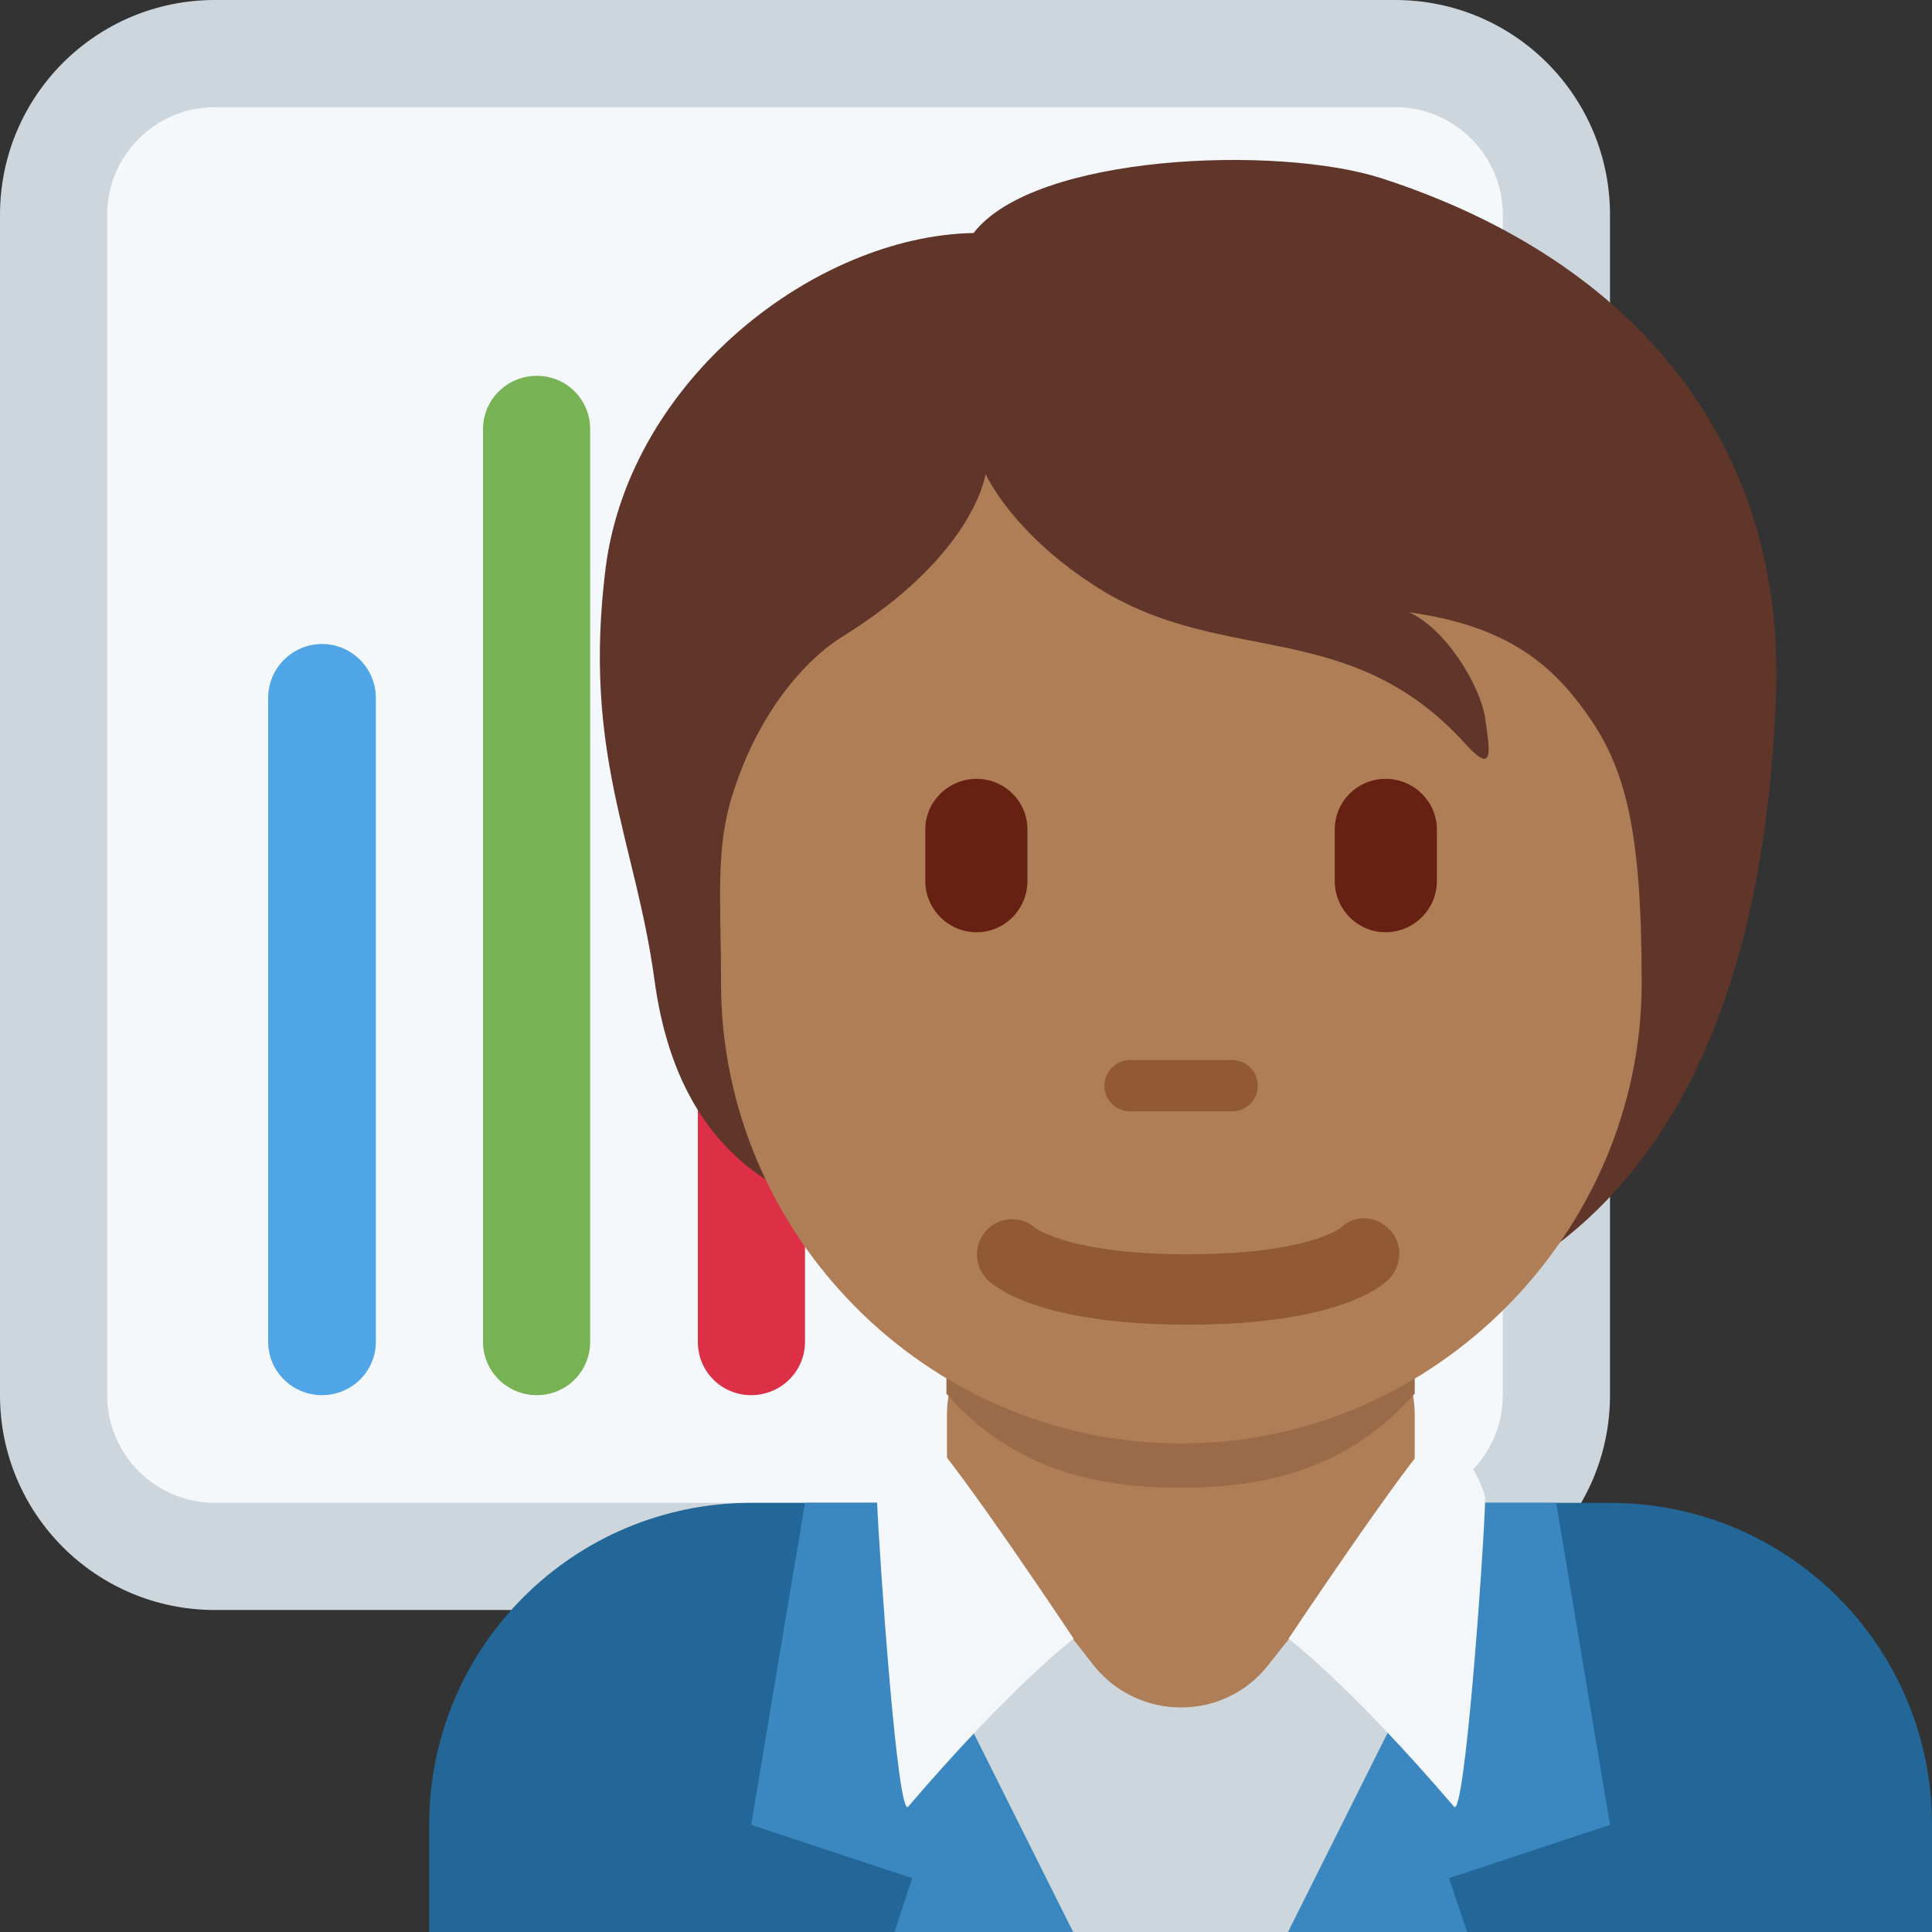<?xml version="1.0" encoding="UTF-8"?>
<svg xmlns="http://www.w3.org/2000/svg" xmlns:xlink="http://www.w3.org/1999/xlink" width="15pt" height="15pt" viewBox="0 0 15 15" version="1.1">
<rect x="0" y="0" width="15" height="15" fill="#333333" stroke="none"/>
<g id="surface1">
<path style=" stroke:none;fill-rule:nonzero;fill:rgb(80%,83.922%,86.275%);fill-opacity:1;" d="M 12.5 10.832 C 12.5 11.754 11.754 12.5 10.832 12.5 L 1.668 12.5 C 0.746 12.5 0 11.754 0 10.832 L 0 1.668 C 0 0.746 0.746 0 1.668 0 L 10.832 0 C 11.754 0 12.5 0.746 12.5 1.668 Z M 12.5 10.832 "/>
<path style=" stroke:none;fill-rule:nonzero;fill:rgb(96.078%,97.255%,98.039%);fill-opacity:1;" d="M 11.668 10.832 C 11.668 11.293 11.293 11.668 10.832 11.668 L 1.668 11.668 C 1.207 11.668 0.832 11.293 0.832 10.832 L 0.832 1.668 C 0.832 1.207 1.207 0.832 1.668 0.832 L 10.832 0.832 C 11.293 0.832 11.668 1.207 11.668 1.668 Z M 11.668 10.832 "/>
<path style=" stroke:none;fill-rule:nonzero;fill:rgb(31.373%,64.706%,90.196%);fill-opacity:1;" d="M 2.5 10.832 C 2.27 10.832 2.082 10.648 2.082 10.418 L 2.082 5.418 C 2.082 5.188 2.27 5 2.5 5 C 2.73 5 2.918 5.188 2.918 5.418 L 2.918 10.418 C 2.918 10.648 2.73 10.832 2.5 10.832 Z M 2.5 10.832 "/>
<path style=" stroke:none;fill-rule:nonzero;fill:rgb(46.667%,69.804%,33.333%);fill-opacity:1;" d="M 4.168 10.832 C 3.938 10.832 3.75 10.648 3.75 10.418 L 3.75 3.332 C 3.75 3.102 3.938 2.918 4.168 2.918 C 4.398 2.918 4.582 3.102 4.582 3.332 L 4.582 10.418 C 4.582 10.648 4.398 10.832 4.168 10.832 Z M 4.168 10.832 "/>
<path style=" stroke:none;fill-rule:nonzero;fill:rgb(86.667%,18.431%,27.059%);fill-opacity:1;" d="M 5.832 10.832 C 5.602 10.832 5.418 10.648 5.418 10.418 L 5.418 7.5 C 5.418 7.27 5.602 7.082 5.832 7.082 C 6.062 7.082 6.25 7.27 6.25 7.5 L 6.25 10.418 C 6.25 10.648 6.062 10.832 5.832 10.832 Z M 5.832 10.832 "/>
<path style=" stroke:none;fill-rule:nonzero;fill:rgb(13.333%,40.392%,59.608%);fill-opacity:1;" d="M 15 15 L 15 14.168 C 15 12.785 13.883 11.668 12.5 11.668 L 5.832 11.668 C 4.453 11.668 3.332 12.785 3.332 14.168 L 3.332 15 Z M 15 15 "/>
<path style=" stroke:none;fill-rule:nonzero;fill:rgb(22.745%,52.941%,76.078%);fill-opacity:1;" d="M 6.945 15 L 8.418 15 L 7.082 11.668 L 6.25 11.668 L 5.832 14.168 L 7.082 14.582 Z M 11.391 15 L 9.918 15 L 11.25 11.668 L 12.082 11.668 L 12.5 14.168 L 11.25 14.582 Z M 11.391 15 "/>
<path style=" stroke:none;fill-rule:nonzero;fill:rgb(80%,83.922%,86.275%);fill-opacity:1;" d="M 10 15 L 11.25 12.5 L 7.082 12.5 L 8.332 15 Z M 10 15 "/>
<path style=" stroke:none;fill-rule:nonzero;fill:rgb(68.627%,49.412%,34.118%);fill-opacity:1;" d="M 7.633 11.949 C 7.918 12.219 8.227 12.586 8.488 12.926 C 8.836 13.367 9.504 13.367 9.848 12.926 C 10.113 12.586 10.418 12.219 10.699 11.949 C 10.875 11.781 10.984 11.555 10.984 11.309 L 10.984 10.984 C 10.984 10.508 10.598 10.121 10.121 10.121 L 8.215 10.121 C 7.738 10.121 7.352 10.508 7.352 10.984 L 7.352 11.309 C 7.352 11.555 7.457 11.781 7.633 11.949 Z M 7.633 11.949 "/>
<path style=" stroke:none;fill-rule:nonzero;fill:rgb(60.784%,41.569%,28.627%);fill-opacity:1;" d="M 7.348 10.82 C 7.852 11.395 8.48 11.551 9.164 11.551 C 9.848 11.551 10.477 11.395 10.984 10.82 L 10.984 9.367 L 7.348 9.367 Z M 7.348 10.82 "/>
<path style=" stroke:none;fill-rule:nonzero;fill:rgb(37.647%,20.784%,16.471%);fill-opacity:1;" d="M 10.723 1.383 C 9.918 1.125 8.031 1.195 7.559 1.809 C 6.332 1.832 4.895 2.941 4.703 4.402 C 4.52 5.852 4.934 6.523 5.082 7.613 C 5.25 8.848 5.945 9.242 6.496 9.406 C 7.297 10.461 8.145 10.414 9.566 10.414 C 12.348 10.414 13.672 8.555 13.789 5.395 C 13.859 3.484 12.738 2.035 10.723 1.383 Z M 10.723 1.383 "/>
<path style=" stroke:none;fill-rule:nonzero;fill:rgb(68.627%,49.412%,34.118%);fill-opacity:1;" d="M 12.312 5.531 C 12.043 5.156 11.699 4.859 10.941 4.754 C 11.227 4.883 11.496 5.328 11.531 5.578 C 11.566 5.824 11.605 6.027 11.379 5.777 C 10.48 4.785 9.504 5.176 8.535 4.57 C 7.859 4.148 7.652 3.68 7.652 3.68 C 7.652 3.68 7.57 4.305 6.543 4.941 C 6.246 5.125 5.891 5.535 5.695 6.145 C 5.551 6.582 5.598 6.969 5.598 7.633 C 5.598 9.578 7.195 11.207 9.172 11.207 C 11.145 11.207 12.746 9.562 12.746 7.633 C 12.746 6.426 12.617 5.953 12.312 5.531 Z M 12.312 5.531 "/>
<path style=" stroke:none;fill-rule:nonzero;fill:rgb(56.863%,35.294%,20.392%);fill-opacity:1;" d="M 9.566 8.629 L 8.773 8.629 C 8.664 8.629 8.574 8.539 8.574 8.43 C 8.574 8.32 8.664 8.23 8.773 8.23 L 9.566 8.23 C 9.676 8.23 9.766 8.32 9.766 8.43 C 9.766 8.539 9.676 8.629 9.566 8.629 Z M 9.566 8.629 "/>
<path style=" stroke:none;fill-rule:nonzero;fill:rgb(40%,12.941%,7.451%);fill-opacity:1;" d="M 7.582 7.238 C 7.363 7.238 7.184 7.059 7.184 6.84 L 7.184 6.441 C 7.184 6.223 7.363 6.047 7.582 6.047 C 7.801 6.047 7.977 6.223 7.977 6.441 L 7.977 6.84 C 7.977 7.059 7.801 7.238 7.582 7.238 Z M 10.758 7.238 C 10.539 7.238 10.363 7.059 10.363 6.84 L 10.363 6.441 C 10.363 6.223 10.539 6.047 10.758 6.047 C 10.977 6.047 11.156 6.223 11.156 6.441 L 11.156 6.84 C 11.156 7.059 10.977 7.238 10.758 7.238 Z M 10.758 7.238 "/>
<path style=" stroke:none;fill-rule:nonzero;fill:rgb(56.863%,35.294%,20.392%);fill-opacity:1;" d="M 9.223 10.285 C 8.074 10.285 7.723 9.992 7.664 9.934 C 7.559 9.824 7.559 9.652 7.664 9.547 C 7.766 9.441 7.934 9.441 8.039 9.535 C 8.062 9.551 8.34 9.738 9.223 9.738 C 10.141 9.738 10.402 9.539 10.406 9.535 C 10.512 9.43 10.68 9.434 10.785 9.543 C 10.895 9.648 10.887 9.828 10.781 9.934 C 10.723 9.992 10.371 10.285 9.223 10.285 "/>
<path style=" stroke:none;fill-rule:nonzero;fill:rgb(95.686%,96.863%,97.647%);fill-opacity:1;" d="M 11.133 11.145 C 10.898 11.383 10.004 12.723 10.004 12.723 C 10.004 12.723 10.473 13.074 11.289 14.027 C 11.371 14.125 11.516 12.102 11.531 11.648 C 11.535 11.523 11.246 11.031 11.133 11.145 M 7.207 11.145 C 7.445 11.383 8.336 12.723 8.336 12.723 C 8.336 12.723 7.867 13.074 7.051 14.027 C 6.969 14.125 6.828 12.102 6.809 11.648 C 6.805 11.523 7.094 11.031 7.207 11.145 "/>
</g>
</svg>
